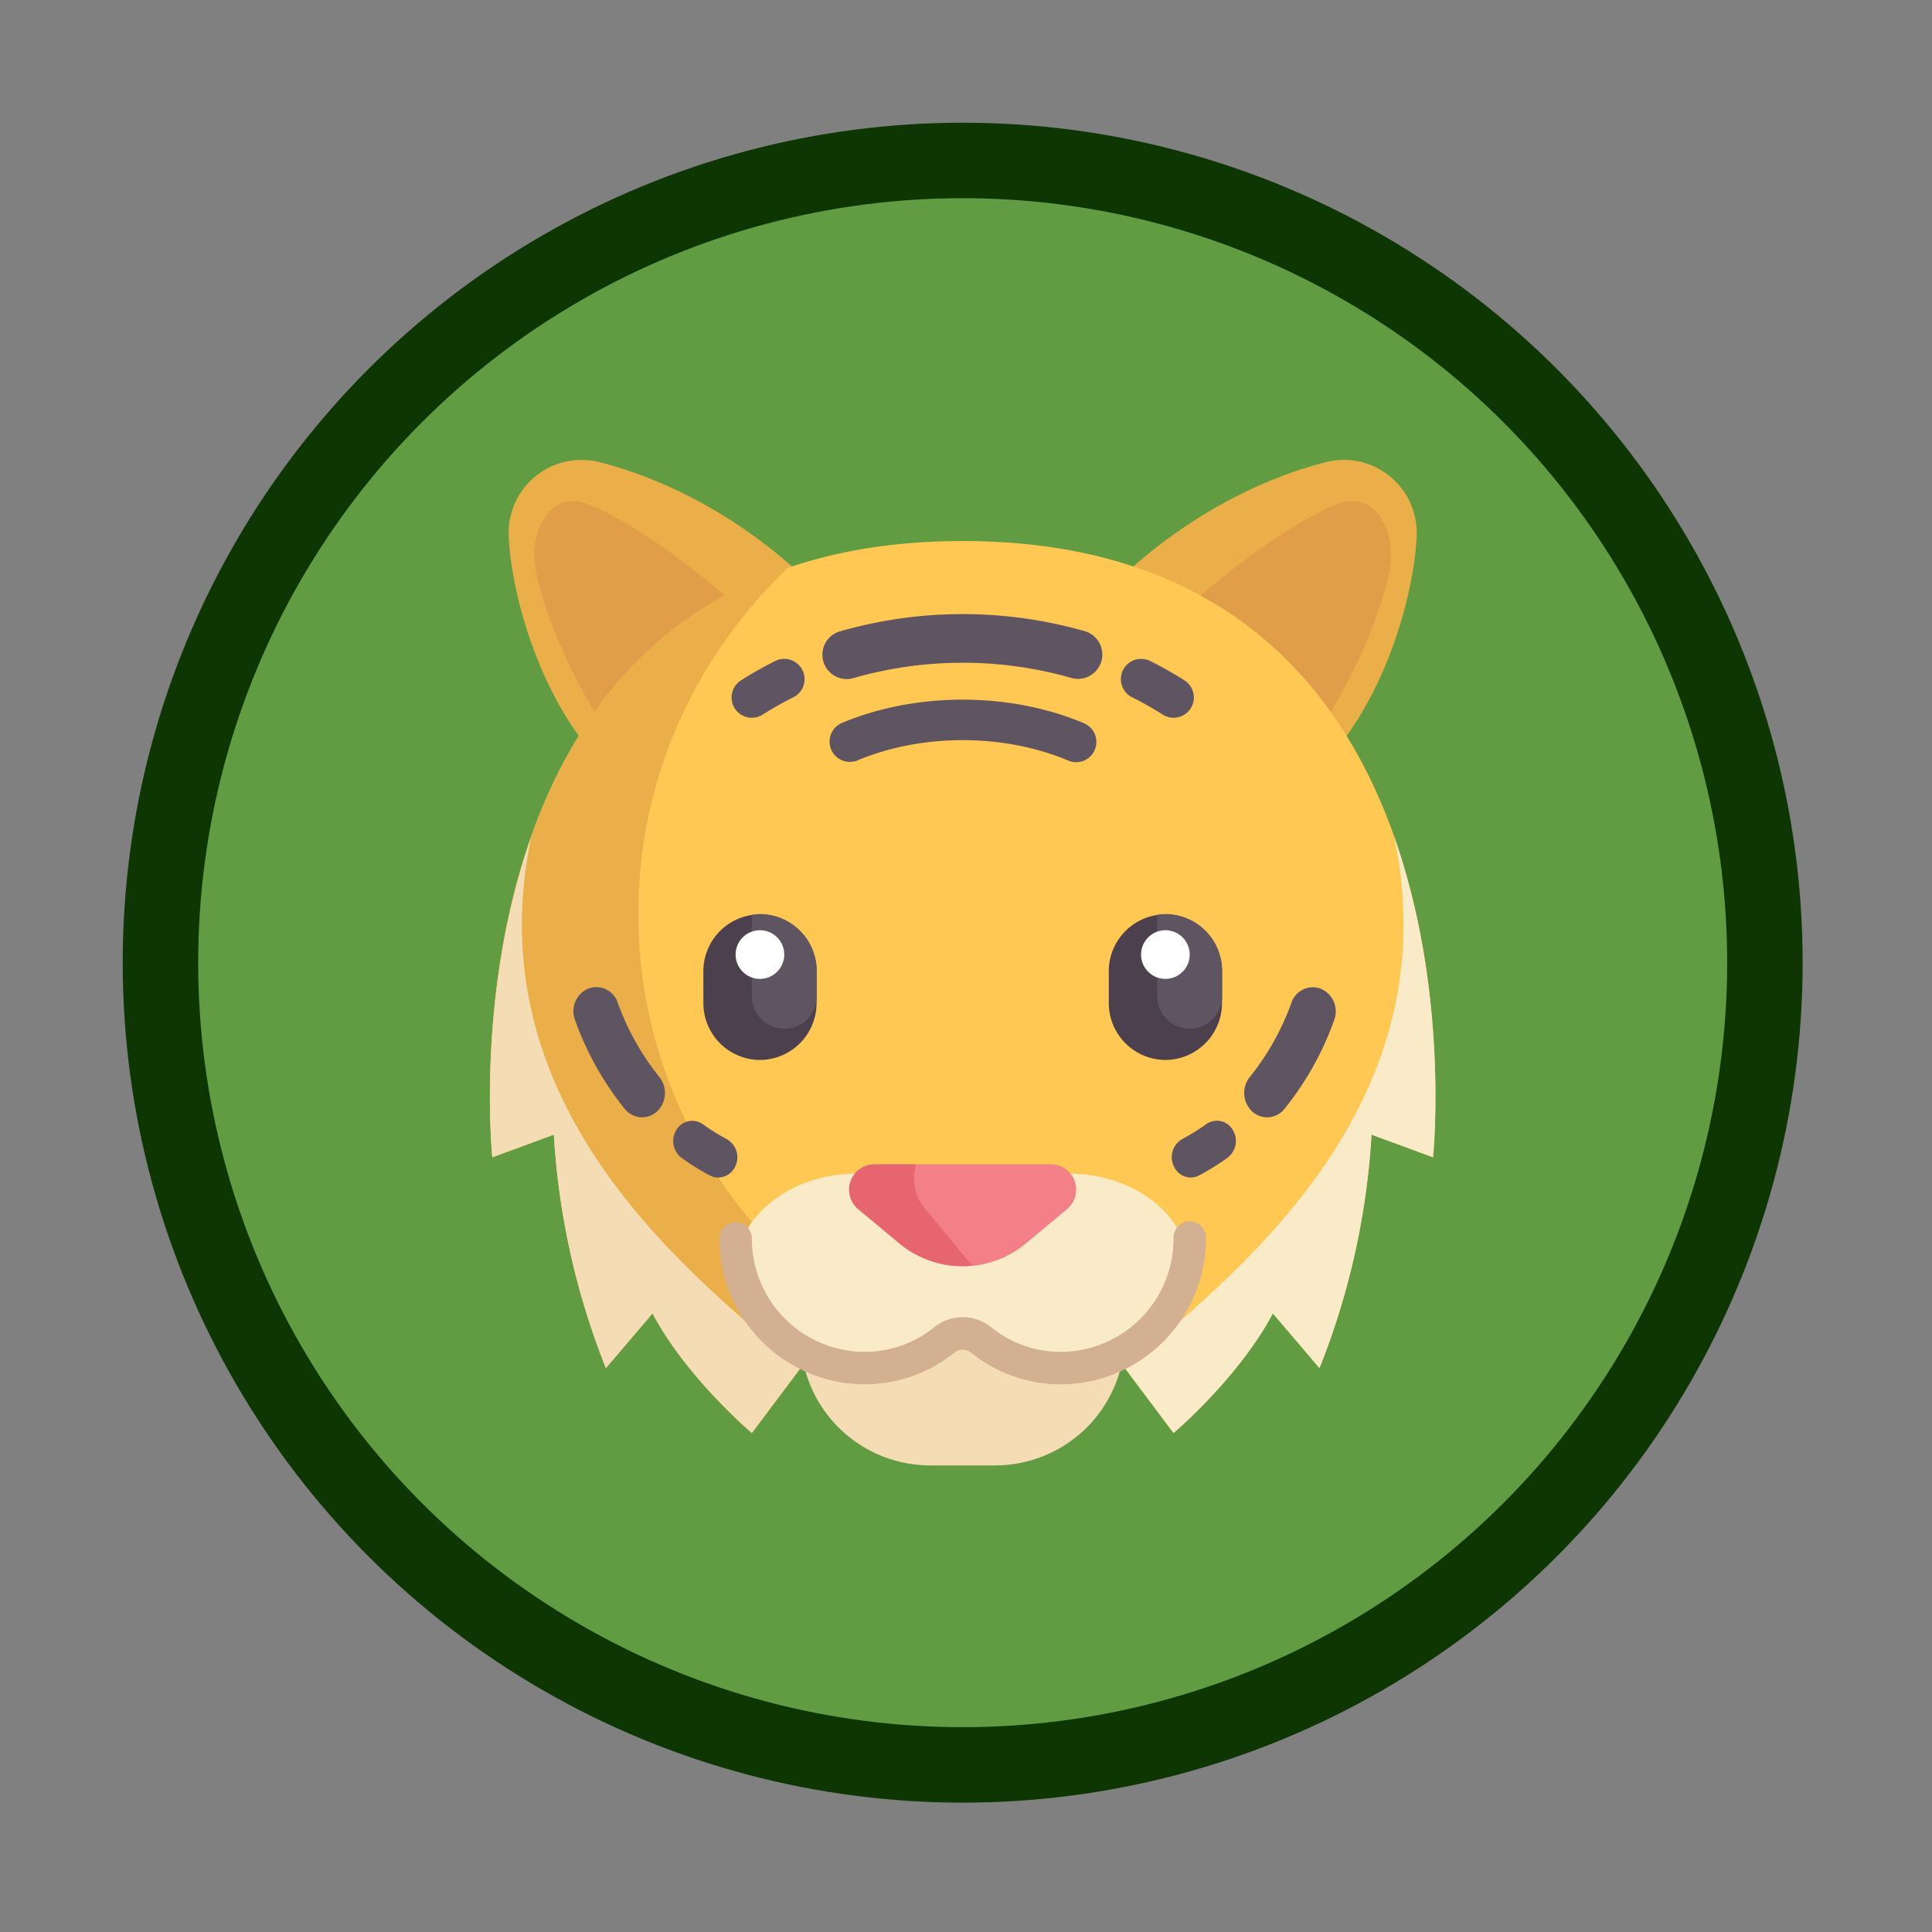 <svg id="Capa_1" data-name="Capa 1" xmlns="http://www.w3.org/2000/svg" viewBox="0 0 512 512"><rect x="0" y="0" width="512" height="512" fill="#808080" stroke="none"/><defs><style>.cls-1{fill:#619b42;stroke:#0d3603;stroke-miterlimit:10;stroke-width:20px;}.cls-2{fill:#ebaf4a;}.cls-3{fill:#e29d48;}.cls-4{fill:#ffc853;}.cls-5{fill:#f4dcb5;}.cls-6{fill:#f9ebc8;}.cls-7{fill:#5f5461;}.cls-8{fill:#4c404f;}.cls-9{fill:#fff;}.cls-10{fill:#f37f88;}.cls-11{fill:#e6656f;}.cls-12{fill:#d4b092;}</style></defs><title>cat</title><circle class="cls-1" cx="255.12" cy="255.12" r="212.6"/><path class="cls-2" d="M351.3,122.49a19.33,19.33,0,0,1,24.14,19.34c-.63,16-8.58,44.53-25.77,61.72L293.8,156.27C315.29,134.78,338,125.86,351.3,122.49Z"/><path class="cls-3" d="M307.39,167.77c19.76-19.57,41.94-33.39,49.39-34.87,7.64-1.52,13.41,7.64,11.44,18.4-2.31,12.54-12.07,34.86-23.35,48.19Z"/><path class="cls-2" d="M158.93,122.49a19.32,19.32,0,0,0-24.13,19.34c.63,16,8.58,44.53,25.77,61.72l55.87-47.28C195,134.78,172.25,125.86,158.93,122.49Z"/><path class="cls-3" d="M202.84,167.77c-19.75-19.57-41.94-33.39-49.38-34.87-7.64-1.52-13.41,7.64-11.44,18.4,2.3,12.54,12.06,34.86,23.35,48.19Z"/><path class="cls-4" d="M255.12,143.38c-141.83,0-124.64,163.31-124.64,163.31l16.3-6a198.54,198.54,0,0,0,13.79,61.87l12.35-14.5c9.14,17.19,26.33,31.69,26.33,31.69l12.89-17.19h85.95L311,379.75s17.19-14.5,26.32-31.69l12.36,14.5a198.54,198.54,0,0,0,13.79-61.87l16.29,6S396.94,143.38,255.12,143.38Z"/><path class="cls-2" d="M169.16,242.23c0-35.9,15.18-68.36,39.64-91.74-91.44,31.41-78.32,156.2-78.32,156.2l16.3-6a198.54,198.54,0,0,0,13.79,61.87l12.35-14.5c9.14,17.19,26.33,31.69,26.33,31.69l12.89-17.19h42.42C204.62,344,169.16,297.11,169.16,242.23Z"/><path class="cls-2" d="M304.5,371.1l6.49,8.65a133.09,133.09,0,0,0,10.19-9.9A136.65,136.65,0,0,1,304.5,371.1Z"/><path class="cls-5" d="M140.8,221.74c-14.79,41.9-10.32,84.95-10.32,84.95l16.3-6a198.54,198.54,0,0,0,13.79,61.87l12.35-14.5c9.14,17.19,26.33,31.69,26.33,31.69l12.89-17.19C184.78,339.11,125.45,294.32,140.8,221.74Z"/><path class="cls-6" d="M369.46,221.74c14.79,41.9,10.31,84.95,10.31,84.95l-16.3-6a198.21,198.21,0,0,1-13.79,61.87l-12.35-14.5C328.2,365.25,311,379.75,311,379.75l-12.9-17.19C325.47,339.11,384.8,294.32,369.46,221.74Z"/><path class="cls-5" d="M255.12,349.67l-42.53,9.86a34.4,34.4,0,0,0,33.93,28.82h17.19a34.39,34.39,0,0,0,33.9-28.62Z"/><path class="cls-7" d="M190.35,312.06a4.81,4.81,0,0,1-2.25-.56,65.52,65.52,0,0,1-7.47-4.65,5.59,5.59,0,0,1-1.35-7.46,4.86,4.86,0,0,1,7-1.44,55,55,0,0,0,6.32,3.93,5.53,5.53,0,0,1,2.26,7.21A5,5,0,0,1,190.35,312.06Z"/><path class="cls-7" d="M170.16,296.1a5.9,5.9,0,0,1-4.63-2.28,80.77,80.77,0,0,1-13.24-23.77,6.53,6.53,0,0,1,3.83-8.15,6,6,0,0,1,7.66,4.06,69,69,0,0,0,11,19.52,6.74,6.74,0,0,1-.69,9.09A5.9,5.9,0,0,1,170.16,296.1Z"/><path class="cls-7" d="M315.59,312.06a5,5,0,0,1-4.52-3,5.53,5.53,0,0,1,2.26-7.21,55,55,0,0,0,6.32-3.93,4.86,4.86,0,0,1,7,1.44,5.59,5.59,0,0,1-1.35,7.46,65.52,65.52,0,0,1-7.47,4.65A4.81,4.81,0,0,1,315.59,312.06Z"/><path class="cls-7" d="M335.78,296.1a5.88,5.88,0,0,1-3.92-1.53,6.74,6.74,0,0,1-.69-9.09,68.85,68.85,0,0,0,11-19.53,6,6,0,0,1,7.67-4,6.53,6.53,0,0,1,3.82,8.14,80.67,80.67,0,0,1-13.25,23.77A5.86,5.86,0,0,1,335.78,296.1Z"/><path class="cls-7" d="M199.25,190.21a5.37,5.37,0,0,1-2.89-9.9,99.48,99.48,0,0,1,9.09-5.14,5.37,5.37,0,0,1,4.79,9.62,88.93,88.93,0,0,0-8.1,4.58A5.36,5.36,0,0,1,199.25,190.21Z"/><path class="cls-7" d="M285.2,202a5.32,5.32,0,0,1-2.09-.43c-17.09-7.23-38.89-7.23-56,0a5.38,5.38,0,0,1-4.19-9.9c19.73-8.34,44.63-8.34,64.36,0A5.38,5.38,0,0,1,285.2,202Z"/><path class="cls-7" d="M311,190.21a5.32,5.32,0,0,1-2.88-.84,88.93,88.93,0,0,0-8.1-4.58,5.37,5.37,0,1,1,4.79-9.62,99.48,99.48,0,0,1,9.09,5.14,5.37,5.37,0,0,1-2.9,9.9Z"/><path class="cls-7" d="M285.69,179.91a6.29,6.29,0,0,1-1.81-.26,104.89,104.89,0,0,0-57.52,0,6.45,6.45,0,1,1-3.61-12.38,117.92,117.92,0,0,1,64.74,0,6.45,6.45,0,0,1-1.8,12.64Z"/><path class="cls-8" d="M201.4,280.9h0a15.07,15.07,0,0,1-15-15v-8.59a15.07,15.07,0,0,1,15-15h0a15.08,15.08,0,0,1,15,15v8.59A15.08,15.08,0,0,1,201.4,280.9Z"/><path class="cls-7" d="M201.4,242.23a15.2,15.2,0,0,0-2.15.21v21.27a8.6,8.6,0,1,0,17.19,0v-6.44A15.08,15.08,0,0,0,201.4,242.23Z"/><circle class="cls-9" cx="201.39" cy="252.97" r="6.45"/><path class="cls-8" d="M308.84,280.9h0a15.08,15.08,0,0,1-15-15v-8.59a15.08,15.08,0,0,1,15-15h0a15.08,15.08,0,0,1,15,15v8.59A15.08,15.08,0,0,1,308.84,280.9Z"/><path class="cls-7" d="M308.84,242.23a15.2,15.2,0,0,0-2.15.21v21.27a8.6,8.6,0,1,0,17.19,0v-6.44A15.08,15.08,0,0,0,308.84,242.23Z"/><circle class="cls-9" cx="308.84" cy="252.97" r="6.45"/><path class="cls-6" d="M283.05,311c-11.95,0-22.37,5.22-27.93,13-5.57-7.74-16-13-27.94-13-17.8,0-32.23,11.54-32.23,25.78s14.43,25.79,32.23,25.79c12,0,22.37-5.22,27.94-13,5.56,7.74,16,13,27.93,13,17.8,0,32.24-11.54,32.24-25.79S300.86,311,283.05,311Z"/><path class="cls-10" d="M227.47,320.44l10.89,9.07a26.16,26.16,0,0,0,33.52,0l10.89-9.07a6.71,6.71,0,0,0-4.27-11.87H231.74A6.71,6.71,0,0,0,227.47,320.44Z"/><path class="cls-11" d="M255.55,332.91l-10.89-13.22c-2.47-3-2.93-7.48-1.94-11.12h-11a6.71,6.71,0,0,0-4.27,11.87l10.89,9.07a26,26,0,0,0,19.46,5.84A28.07,28.07,0,0,1,255.55,332.91Z"/><path class="cls-12" d="M281.19,366.86a37.78,37.78,0,0,1-23.86-8.4,3.52,3.52,0,0,0-4.42,0,37.78,37.78,0,0,1-23.86,8.4,38.59,38.59,0,0,1-38.4-38.68,4.3,4.3,0,0,1,8.6,0,30,30,0,0,0,29.8,30.08,29.32,29.32,0,0,0,18.49-6.5,12,12,0,0,1,15.16,0,29.3,29.3,0,0,0,18.49,6.5A30,30,0,0,0,311,328.18a4.3,4.3,0,1,1,8.59,0A38.58,38.58,0,0,1,281.19,366.86Z"/></svg>